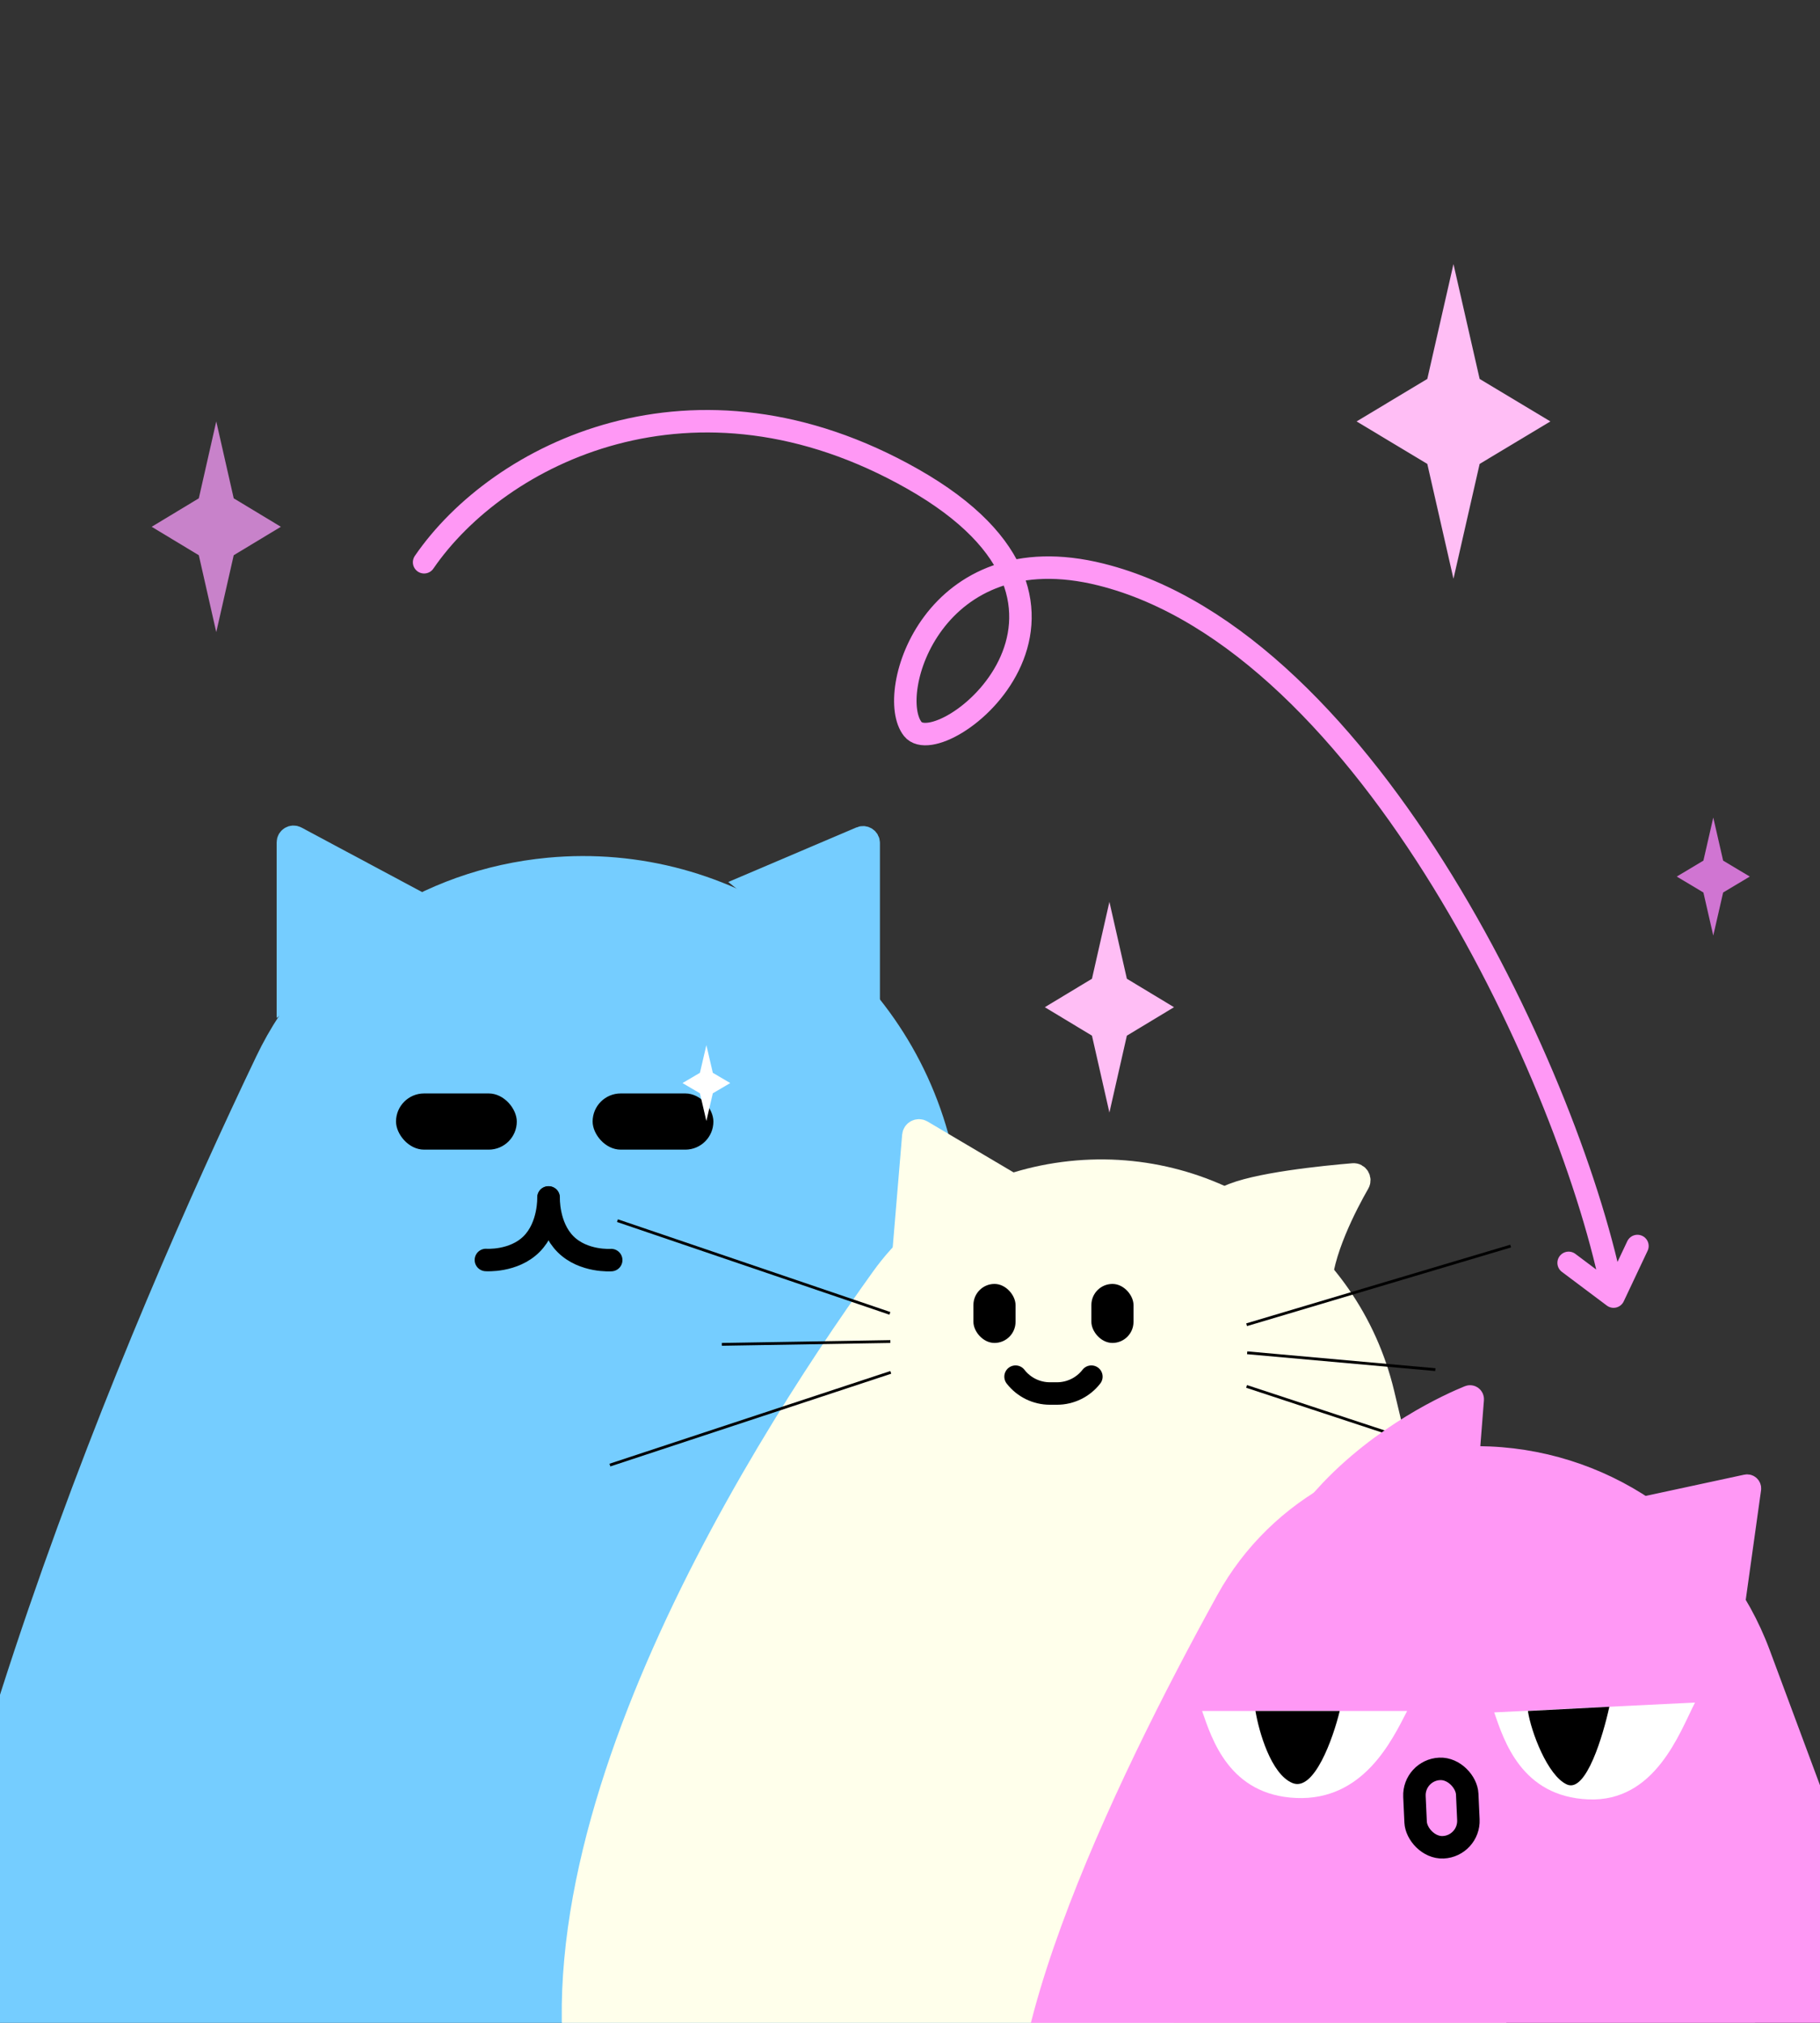 <svg width="648" height="720" viewBox="0 0 648 720" fill="none" xmlns="http://www.w3.org/2000/svg">
<rect x="0" y="0" width="648" height="720" fill="#333333" stroke="none"/>
<g clip-path="url(#clip0_529_5343)">
<path d="M91.265 375.964C110.623 335.483 150.278 309.487 194.954 305.295C261.178 299.081 322.061 342.03 338.42 406.502L428.499 761.5C428.499 761.5 -58.276 1036.52 -44.001 814.5C-33.917 657.667 45.498 471.67 91.265 375.964Z" fill="#75CDFF"/>
<path d="M306.509 298.185L267 315L309.292 349L309.292 300.025C309.292 298.591 307.828 297.623 306.509 298.185Z" fill="#75CDFF" stroke="#75CDFF" stroke-width="8" stroke-linecap="round"/>
<path d="M105.443 298.074L145.5 319.5L102.5 354L102.5 299.838C102.5 298.327 104.111 297.362 105.443 298.074Z" fill="#75CDFF" stroke="#75CDFF" stroke-width="8" stroke-linecap="round"/>
<rect x="141" y="389.198" width="43" height="20" rx="10" fill="black"/>
<rect x="211" y="389.198" width="43" height="20" rx="10" fill="black"/>
<path d="M173 448.472C173 448.472 182.868 449.211 189.263 442.815C195.659 436.42 195.274 426.198 195.274 426.198" stroke="black" stroke-width="8" stroke-linecap="round"/>
<path d="M217.616 448.511C217.616 448.511 207.748 449.249 201.353 442.854C194.957 436.458 195.342 426.237 195.342 426.237" stroke="black" stroke-width="8" stroke-linecap="round"/>
<path d="M475 771.65C514.167 789.15 599.8 810.85 629 757.65C665.5 691.15 674 617 754.5 650.65" stroke="black" stroke-width="41" stroke-linecap="round"/>
<path d="M310.863 452.547C326.654 430.556 351.195 417.126 378.038 413.6C432.541 406.44 483.64 441.629 496.39 495.102L536.507 663.36C550.108 720.407 520.953 779.255 464.881 796.439C371.16 825.161 237.905 849.847 208.928 770.527C170.904 666.442 263.737 518.175 310.863 452.547Z" fill="#FFFFEB"/>
<path d="M361.579 490V490C364.516 493.785 369.038 496 373.828 496L376.33 496C381.121 496 385.642 493.785 388.579 490V490" stroke="black" stroke-width="8" stroke-linecap="round"/>
<path d="M481.797 418.026C471.974 418.847 446.339 421.369 437.123 425.987C425.623 431.75 470.123 475.487 470.123 458.987C470.123 446.191 479.49 428.424 483.695 421.093C484.508 419.676 483.426 417.89 481.797 418.026Z" fill="#FFFFEB" stroke="#FFFFEB" stroke-width="8" stroke-linecap="round"/>
<path d="M328.202 402.624L356.126 419.139L321.969 442.677L325.191 404.178C325.314 402.708 326.932 401.872 328.202 402.624Z" fill="#FFFFEB" stroke="#FFFFEB" stroke-width="8" stroke-linecap="round"/>
<rect x="346.58" y="457" width="15" height="21" rx="7.5" fill="black"/>
<rect x="388.58" y="457" width="15" height="21" rx="7.5" fill="black"/>
<line y1="-0.5" x2="105.304" y2="-0.5" transform="matrix(0.95 0.313 0.313 -0.95 444 493)" stroke="black"/>
<line x1="444.045" y1="481.502" x2="511.045" y2="487.502" stroke="black"/>
<line x1="443.857" y1="471.521" x2="537.857" y2="443.521" stroke="black"/>
<line x1="317.157" y1="488.475" x2="217.157" y2="521.475" stroke="black"/>
<line x1="317.008" y1="477.5" x2="257.008" y2="478.5" stroke="black"/>
<line x1="316.839" y1="467.473" x2="219.839" y2="434.473" stroke="black"/>
<path d="M433.412 567.734C452.729 532.737 490.643 513.087 530.577 514.85C575.293 516.823 614.487 545.363 630.092 587.314L718 823.636C718 823.636 400.881 847.45 366.941 784.975C344.184 743.085 396.479 634.646 433.412 567.734Z" fill="#FF98F5"/>
<path d="M524.356 498.101L521.806 530.609L472 532.556C492.026 510.595 516.871 499.615 523.041 497.113C523.715 496.839 524.413 497.376 524.356 498.101Z" fill="#FF98F5" stroke="#FF98F5" stroke-width="8" stroke-linecap="round"/>
<path d="M621.844 528.805L583.745 537.015C582.982 537.18 582.693 538.118 583.233 538.683L615.462 572.457C616.039 573.062 617.06 572.733 617.176 571.905L623.045 529.921C623.141 529.233 622.523 528.659 621.844 528.805Z" fill="#FF98F5" stroke="#FF98F5" stroke-width="8" stroke-linecap="round"/>
<rect x="503.178" y="630.033" width="18.808" height="27.935" rx="9.404" transform="rotate(-2.605 503.178 630.033)" stroke="black" stroke-width="8"/>
<path d="M501 609H428C431.476 618.999 437.684 638.967 461.52 639.966C485.357 640.965 495.537 619.645 501 609Z" fill="white"/>
<path d="M460.2 634.656C452.52 631.533 448.2 616.251 447 609H477C474.6 618.853 467.88 637.78 460.2 634.656Z" fill="black"/>
<path d="M603.5 606L532 609.5C535.476 619.499 541.684 639.467 565.52 640.466C589.357 641.465 598.037 616.645 603.5 606Z" fill="white"/>
<path d="M557.88 635.156C550.968 632.033 545.08 616.251 544 609L573 607.5C570.84 617.353 564.792 638.28 557.88 635.156Z" fill="black"/>
<path d="M77 150L83.212 177.372L100 187.5L83.212 197.628L77 225L70.788 197.628L54 187.5L70.788 177.372L77 150Z" fill="#C882CA"/>
<path d="M395 321L401.212 348.372L418 358.5L401.212 368.628L395 396L388.788 368.628L372 358.5L388.788 348.372L395 321Z" fill="#FFBEF5"/>
<path d="M517.5 94L526.818 134.875L552 150L526.818 165.125L517.5 206L508.182 165.125L483 150L508.182 134.875L517.5 94Z" fill="#FFBEF5"/>
<path d="M610 291L613.511 306.328L623 312L613.511 317.672L610 333L606.489 317.672L597 312L606.489 306.328L610 291Z" fill="#D075D2"/>
<path d="M251.5 372L253.796 381.854L260 385.5L253.796 389.146L251.5 399L249.204 389.146L243 385.5L249.204 381.854L251.5 372Z" fill="white"/>
<path d="M151 200.126C177.5 161.5 247.084 126.251 325 170.5C406 216.5 335 272 325 259.5C315 247 332.233 189.559 392 204.5C487.5 228.374 560 386 574.5 461.5M574.5 461.5L583 443.5M574.5 461.5L558.5 449.5" stroke="#FF98F5" stroke-width="8" stroke-linecap="round"/>
</g>
<defs>
<clipPath id="clip0_529_5343">
<rect width="648" height="720" fill="white"/>
</clipPath>
</defs>
</svg>
